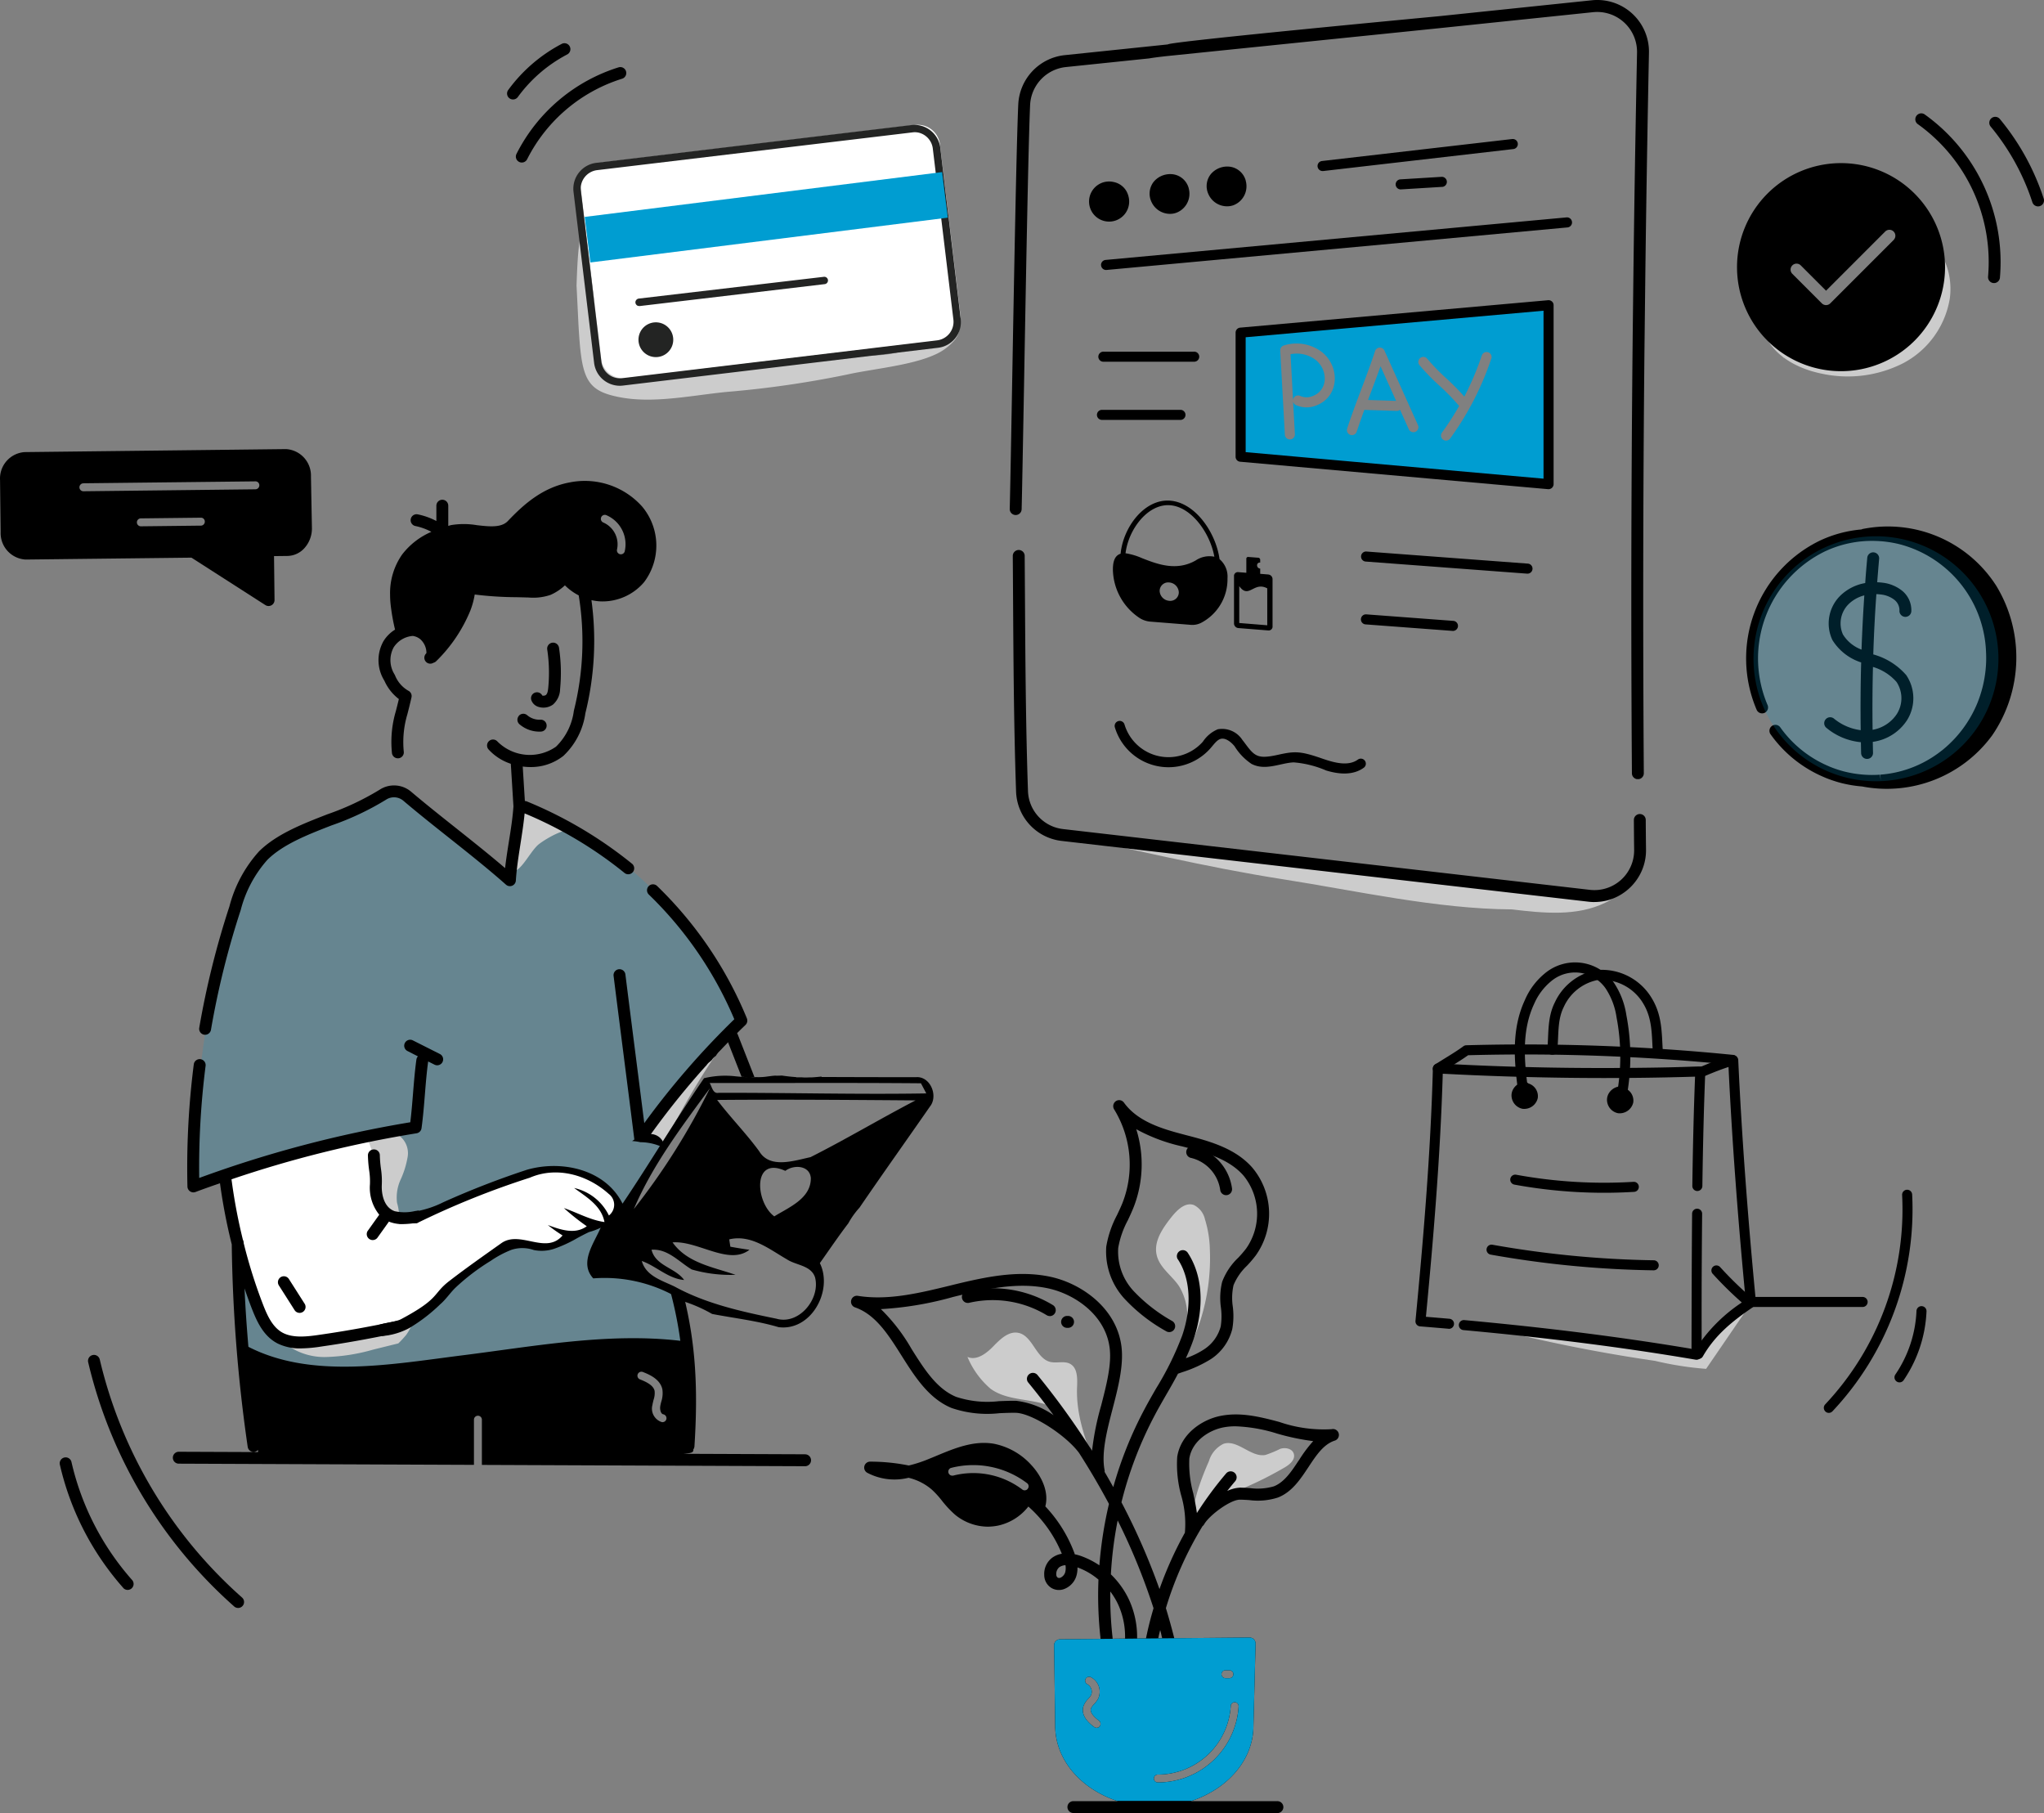 <svg xmlns="http://www.w3.org/2000/svg" xmlns:xlink="http://www.w3.org/1999/xlink" id="introimage_b" width="264.993" height="235.006" viewBox="0 0 264.993 235.006">
  <rect x="0" y="0" width="264.993" height="235.006" fill="#808080" stroke="none"/>
  <defs fill="#000000">
    <clipPath id="clip-path" fill="#000000">
      <rect id="Rectangle_3036" data-name="Rectangle 3036" width="264.993" height="235.006" fill="none"/>
    </clipPath>
    <clipPath id="clip-path-3" fill="#000000">
      <rect id="Rectangle_3030" data-name="Rectangle 3030" width="70.826" height="76.829" transform="translate(25.009 102.667)" fill="none"/>
    </clipPath>
    <clipPath id="clip-path-4" fill="#000000">
      <rect id="Rectangle_3032" data-name="Rectangle 3032" width="82.88" height="100.989" transform="translate(130.906 0.001)" fill="none"/>
    </clipPath>
    <clipPath id="clip-path-6" fill="#000000">
      <rect id="Rectangle_3034" data-name="Rectangle 3034" width="31.752" height="31.752" transform="translate(227.334 69.51)" fill="none"/>
    </clipPath>
  </defs>
  <g id="Group_17725" data-name="Group 17725" clip-path="url(#clip-path)">
    <g id="Group_17717" data-name="Group 17717">
      <g id="Group_17716" data-name="Group 17716" clip-path="url(#clip-path)">
        <g id="Group_17715" data-name="Group 17715" opacity="0.2">
          <g id="Group_17714" data-name="Group 17714">
            <g id="Group_17713" data-name="Group 17713" clip-path="url(#clip-path-3)">
              <path id="Path_16543" data-name="Path 16543" d="M25.009,153.5s.224-16.379,3.019-26.385,3.186-16.1,13.192-20.124,9.224-5.255,11.572-3.634,12.969,10.509,12.969,10.509,1.118-6.26,1.509-7.714,1.174-1.4,1.174-1.4a48.992,48.992,0,0,1,27.391,27.391l-12.41,15.037s3.2.692,2.606,1.576-5.121,8.319-5.121,8.319l.111,7.267,6.82,3.354.783,6.372-47.2,5.423s-10.062-2.907-10.062-3.242-.447-12.41-.447-12.41l-1.565-11.516Z" fill="#009dd1"/>
            </g>
          </g>
        </g>
        <path id="Path_16544" data-name="Path 16544" d="M29.35,152.328l18.988-5.4a38.594,38.594,0,0,1,.121,4.653,20.563,20.563,0,0,0,.717,5.018,3.43,3.43,0,0,0,3.41,1.286,39.387,39.387,0,0,0,8.162-2.907,50.058,50.058,0,0,1,7.6-2.851c1.845-.447,4.137-1.174,6.932.056s4.136,1.733,4.584,2.795.279,2.963.055,2.963-1.652,1.507-2.055,1.2-2.025.588-2.025.588-2.348.782-2.572.95a13.1,13.1,0,0,1-2.851,1.062c-.447,0-2.459-1.062-3.689-.615s-7.659,4.416-9.056,6.093-3.913,5.59-13.248,6.149-9.224,1.118-11.963-6.037a49.476,49.476,0,0,1-3.131-12.913Z" fill="#fff"/>
        <path id="Path_16545" data-name="Path 16545" d="M228.562,42.528c.795,3.279,4.243,5.22,7.551,5.89a15.873,15.873,0,0,0,10.525-1.29,11.589,11.589,0,0,0,6.139-8.412,9.169,9.169,0,0,0-4.415-9.159,8.108,8.108,0,0,1,1.111,7.768,13.32,13.32,0,0,1-5.109,6.259c-2.99,2.086-6.783,3.334-10.322,2.451s-6.525-4.337-6.061-7.954a15.691,15.691,0,0,0,3.357,8.447Z" fill="#ccc"/>
        <path id="Path_16546" data-name="Path 16546" d="M196,117.872c4.087.488,8.445.935,12.138-.877s6.123-6.815,3.775-10.194c2.029,2.663.137,6.817-2.856,8.315s-6.543,1.128-9.866.72l-31.916-3.91L151.5,109.994c-4.391-.538-10.811-.179-14.766-2.086,9.829,2.116,19.526,4.483,29.483,6.042,9.618,1.505,20.049,3.87,29.789,3.924" fill="#ccc"/>
        <path id="Path_16547" data-name="Path 16547" d="M51.82,147.152v.1a2.837,2.837,0,0,1,1.028,2.708,11.732,11.732,0,0,1-.91,2.939,5.568,5.568,0,0,0-.464,3.009,6.19,6.19,0,0,1,.238,1.221.925.925,0,0,1-.651.945,4.048,4.048,0,0,1-2.266-2.791,15.084,15.084,0,0,1-.336-3.706,8.5,8.5,0,0,0-.69-3.635,6.42,6.42,0,0,1,4.791-1.175c-.146-.021-.6.407-.739.386" fill="#ccc"/>
        <path id="Path_16548" data-name="Path 16548" d="M52.649,173.045a8.168,8.168,0,0,0,.6-1c-.059-.1-.117-.194-.173-.292-4.3,1-8.621,1.871-12.981,2.558a8.5,8.5,0,0,1-2.746.128,8.311,8.311,0,0,0,4.906,1.455,24.668,24.668,0,0,0,6.142-.966c1.081-.264,2.162-.535,3.244-.8a13.764,13.764,0,0,0,1-1.079" fill="#ccc"/>
        <path id="Path_16549" data-name="Path 16549" d="M86.267,148.534c.038-.063.066-.13.107-.191.185-.267.388-.52.551-.8a1.991,1.991,0,0,1,.274-.365,3.493,3.493,0,0,1,.605-2.208A100.338,100.338,0,0,1,94.115,134.8,74.772,74.772,0,0,0,83.351,147.7c.275-.508,1.075-.278,1.363.219a2.026,2.026,0,0,1,1.022.29,5.5,5.5,0,0,0,.53.322" fill="#ccc"/>
        <path id="Path_16550" data-name="Path 16550" d="M74.8,107.652l-7.718-3.626a84.623,84.623,0,0,1-.492,8.919c1.111-.2,2.231-2.733,3.315-3.557.94-.714,3.632-2.329,4.894-1.737" fill="#ccc"/>
        <path id="Path_16551" data-name="Path 16551" d="M74.994,42.049c.361,6.248.778,8.22,4.175,9.164,4.694,1.3,9.9.109,14.959-.407a130.855,130.855,0,0,0,15.7-2.259c3.658-.834,10.145-1.3,12.849-3.443s1.592-3.074.963-8.109c-.942,3.518-1.712,6.286-5.716,8.148-2.84,1.321-6.436.846-9.678,1.044L91.838,47.911c-3.9.238-8.107.422-11.322-1.189-3.925-1.967-3.95-14.14-4.854-17.753-.653,2.171-.778,4.082-.917,8.026" fill="#ccc"/>
        <path id="Path_16552" data-name="Path 16552" d="M156.749,189.327a3.639,3.639,0,0,1,1.862-2.181c1.823-.609,3.542,1.77,5.432,1.446a14.988,14.988,0,0,0,1.942-.8c.667-.215,1.576-.029,1.758.675.192.741-.541,1.359-1.183,1.733a48.894,48.894,0,0,1-7.29,3.477,10.645,10.645,0,0,0-2.913,1.417,4.85,4.85,0,0,0-1.253,1.6c-1.129-.953,1.131-6.187,1.647-7.352" fill="#ccc"/>
        <path id="Path_16553" data-name="Path 16553" d="M152.734,176.189a22.048,22.048,0,0,0,1.135-4.758,7.4,7.4,0,0,0-1-4.7c-.939-1.417-2.56-2.417-2.923-4.1-.38-1.761.795-3.437,1.888-4.828.743-.94,1.781-1.987,2.9-1.63a2.7,2.7,0,0,1,1.48,1.861,14.27,14.27,0,0,1,.637,3.912,26.726,26.726,0,0,1-5.534,17.445Z" fill="#ccc"/>
        <path id="Path_16554" data-name="Path 16554" d="M142.618,190.516c-1.292-2.452-3.553-6.829-5.968-8.042-2.588-1.3-5.862-.757-8.225-2.462a11.025,11.025,0,0,1-3-4.134c1.177.524,2.448-.438,3.357-1.378s2.024-2.013,3.279-1.733c1.8.4,2.251,3.253,4.033,3.744.9.247,1.947-.189,2.738.323.907.587.844,1.95.8,3.065-.133,3.827,1.334,7.493,2.774,11.014Z" fill="#ccc"/>
        <path id="Path_16555" data-name="Path 16555" d="M238.679,21.143a13.484,13.484,0,1,0,13.484,13.484,13.484,13.484,0,0,0-13.484-13.484m6.828,9.956-8.223,8.222a.771.771,0,0,1-1.09,0l-3.838-3.839a.773.773,0,0,1,1.093-1.093l3.29,3.29L244.415,30a.773.773,0,0,1,1.093,1.093" fill="#000000"/>
        <path id="Path_16556" data-name="Path 16556" d="M241.407,68.6l-.119.029a15.838,15.838,0,0,0-5.166,1.36l-.05.021a16.959,16.959,0,0,0-8.328,22,.772.772,0,0,0,1.419-.608,15.42,15.42,0,0,1,7.509-19.97l.048-.02a14.305,14.305,0,0,1,6.351-1.3,14.757,14.757,0,0,1,3.213.434l.023.006A15.013,15.013,0,0,1,257.454,84.04l.02.41c.022.374.029.761.021,1.179a15.6,15.6,0,0,1-1.093,5.38.206.206,0,0,1-.02.054,15.3,15.3,0,0,1-4.424,6.046c-.082.07-.162.132-.255.2a14.5,14.5,0,0,1-7.938,3.1l.072.768-.125-.765c-.423.032-.869.041-1.364.032a14.777,14.777,0,0,1-3.255-.446,14.36,14.36,0,0,1-1.968-.663.5.5,0,0,0-.066-.031,14.749,14.749,0,0,1-6.237-5,.772.772,0,0,0-1.3.84l.016.023c.008.013.018.025.027.038a16.232,16.232,0,0,0,6.847,5.5.608.608,0,0,0,.063.03,15.976,15.976,0,0,0,2.263.765,16.217,16.217,0,0,0,2.673.439,16.93,16.93,0,0,0,16.87-6.63,17.869,17.869,0,0,0,.511-19.4,16.68,16.68,0,0,0-17.387-7.328" fill="#000000"/>
        <path id="Path_16557" data-name="Path 16557" d="M236.671,93.255a.774.774,0,0,0,.112,1.086,8.177,8.177,0,0,0,4.471,1.862c.009.472.017.944.03,1.415a.77.77,0,0,0,.77.751h.022a.77.77,0,0,0,.75-.789v0c-.012-.473-.021-.948-.03-1.422a6.313,6.313,0,0,0,4.429-2.79,5.354,5.354,0,0,0-.093-5.862,8.7,8.7,0,0,0-4.272-2.683c.083-2.626.218-5.246.4-7.813a5.353,5.353,0,0,1,.552.043,3.441,3.441,0,0,1,1.771.685,1.709,1.709,0,0,1,.67,1.391.772.772,0,0,0,1.538.134,3.236,3.236,0,0,0-1.226-2.72,4.945,4.945,0,0,0-2.547-1.022c-.217-.029-.433-.042-.649-.05.07-.929.152-1.928.249-3.036a.772.772,0,1,0-1.538-.14v0c-.107,1.206-.2,2.285-.266,3.279a6.115,6.115,0,0,0-3.262,1.669,5.046,5.046,0,0,0-.987,5.726,6.853,6.853,0,0,0,3.724,2.894c-.08,2.945-.1,5.89-.06,8.778a6.8,6.8,0,0,1-3.469-1.5.773.773,0,0,0-1.086.111m9.21-4.845a3.831,3.831,0,0,1,.035,4.132,4.726,4.726,0,0,1-3.146,2.055c-.038-2.683-.022-5.412.046-8.147a6.544,6.544,0,0,1,3.065,1.957m-6.955-6.16a3.512,3.512,0,0,1,.719-3.923,4.47,4.47,0,0,1,2.051-1.149c-.159,2.313-.28,4.67-.362,7.029a4.811,4.811,0,0,1-2.408-1.959" fill="#000000"/>
        <path id="Path_16558" data-name="Path 16558" d="M258.438,36.692h.074a.772.772,0,0,0,.767-.7,23.538,23.538,0,0,0-9.731-21.144.772.772,0,1,0-.931,1.232l.043.03a21.969,21.969,0,0,1,9.082,19.736.771.771,0,0,0,.693.842h0" fill="#000000"/>
        <path id="Path_16559" data-name="Path 16559" d="M259.265,15.421a.771.771,0,0,0-1.185.988,29.86,29.86,0,0,1,5.407,9.811.772.772,0,0,0,1.481-.434.13.13,0,0,0-.013-.041,31.4,31.4,0,0,0-5.689-10.324" fill="#000000"/>
        <path id="Path_16560" data-name="Path 16560" d="M206.706,116.918a6.9,6.9,0,0,0,1.6-.192,6.785,6.785,0,0,0,4.491-3.749,6.649,6.649,0,0,0,.6-2.842q-.025-1.925-.035-3.857a.77.77,0,1,0-1.54.008q.01,1.939.035,3.868a5.151,5.151,0,0,1-5.745,5.184l-68.271-7.875a5.13,5.13,0,0,1-4.57-4.945c-.286-8.389-.34-16.879-.39-25.089q-.017-2.689-.036-5.376a.772.772,0,0,0-.772-.766h-.006a.773.773,0,0,0-.766.778q.021,2.683.036,5.374c.051,8.221.1,16.721.391,25.137A6.664,6.664,0,0,0,137.66,109l68.269,7.875a6.6,6.6,0,0,0,.782.047" fill="#000000"/>
        <path id="Path_16561" data-name="Path 16561" d="M36.389,165.545a.772.772,0,0,0-.236,1.066l2.062,3.239a.772.772,0,0,0,1.3-.829l-2.062-3.239a.774.774,0,0,0-1.066-.237" fill="#000000"/>
        <path id="Path_16562" data-name="Path 16562" d="M54.291,156.9l-.524.078a5.83,5.83,0,0,1-2.592.014c-1.321-.451-1.734-2.046-1.678-3.387a10.615,10.615,0,0,0-.106-2.1,15.215,15.215,0,0,1-.148-1.77.755.755,0,0,0-.758-.75h-.037a.771.771,0,0,0-.749.792,16.992,16.992,0,0,0,.16,1.926,9.062,9.062,0,0,1,.1,1.832,5.564,5.564,0,0,0,1.212,3.916c-.01.013-.022.023-.032.037l-1.472,2.061a.772.772,0,0,0,1.256.894l1.472-2.062c.01-.014.016-.03.025-.044.085.037.17.075.261.1a4.647,4.647,0,0,0,1.512.228A12.3,12.3,0,0,0,54,158.5l.219-.033a7.237,7.237,0,0,1,.073-1.57" fill="#000000"/>
        <path id="Path_16563" data-name="Path 16563" d="M96.83,132a50.653,50.653,0,0,0-11.647-17.168.772.772,0,0,0-1.073,1.11A49.075,49.075,0,0,1,95.2,132.11a104.764,104.764,0,0,0-11.674,13.465c-.349-2.766-.716-5.65-1.086-8.545-.466-3.649-.933-7.3-1.357-10.7a.772.772,0,0,0-1.538.137.146.146,0,0,0,.007.055c.425,3.4.894,7.054,1.357,10.7.457,3.577.913,7.144,1.33,10.48-.1.067-.193.133-.286.2a6.019,6.019,0,0,1,1.069.147,6.835,6.835,0,0,1,3.007.712A2.3,2.3,0,0,0,86,148.1a1.809,1.809,0,0,0-1.608-1.106,102.23,102.23,0,0,1,7.154-8.872h.019a1.89,1.89,0,0,1,.518-.54,1.953,1.953,0,0,1,.194-.181,1.926,1.926,0,0,1,.5-.522c.027-.025.043-.058.072-.08a1.331,1.331,0,0,1,.134-.207.96.96,0,0,1,.087-.1h-.022c.04-.042.082-.081.121-.123a1.573,1.573,0,0,1,.122-.123c1.1-1.156,2.211-2.3,3.359-3.4a.772.772,0,0,0,.177-.85" fill="#000000"/>
        <path id="Path_16564" data-name="Path 16564" d="M104.371,188.5,88.6,188.437c.123-.016.241-.026.366-.036.772-.073.952-.2.921-.525a.782.782,0,0,0,.144-.406c.5-7.758.1-13.446-1.345-19.328a5.619,5.619,0,0,1-1.045-.324c-.275-.117-.38-.162-.349-.15l-.311-.129c-.006.044-.007.086-.015.129h.018a51.056,51.056,0,0,1,1.217,6.124c-9.293-1.093-18.925.71-28.217,1.878-9.245,1.165-19.589,3.1-27.779-1.1-.22-2.583-.4-5.159-.5-7.563.335.994.684,1.955,1.044,2.861.684,1.717,1.554,3.426,3.288,4.292a6.52,6.52,0,0,0,2.961.615,18.581,18.581,0,0,0,2.726-.252c3.082-.439,6.143-1,9.19-1.63a2.166,2.166,0,0,1,.651-1.7c-3.335.711-6.692,1.325-10.07,1.809-1.689.252-3.449.445-4.769-.216s-2.013-2.147-2.544-3.482a65.9,65.9,0,0,1-2.592-8.188v-.042a.767.767,0,0,0-.1-.377,71.422,71.422,0,0,1-1.477-7.838,147.683,147.683,0,0,1,23.992-5.966.771.771,0,0,0,.644-.657c.2-1.456.321-2.947.437-4.389.113-1.408.231-2.863.424-4.264l.835.421a.773.773,0,0,0,.7-1.378l-3.534-1.782a.773.773,0,0,0-.7,1.378l1.372.7a.77.77,0,0,0-.2.424c-.2,1.454-.321,2.942-.436,4.382-.1,1.232-.2,2.5-.355,3.736a151.295,151.295,0,0,0-27.366,7.221,104.256,104.256,0,0,1,.828-14.531.772.772,0,0,0-1.531-.2A105.665,105.665,0,0,0,24.3,153.8a.774.774,0,0,0,1.04.705c1.058-.4,2.117-.769,3.179-1.139a73.693,73.693,0,0,0,1.527,7.932,199.312,199.312,0,0,0,2.066,26.236.769.769,0,0,0,1.341.4v.28l-10.3-.041a.772.772,0,0,0,0,1.543l38.292.155v-5.829a.515.515,0,1,1,1.029-.045.338.338,0,0,1,0,.045v5.835l41.9.17a.772.772,0,1,0,0-1.544m-18.528-4.166-.035-.006a1.829,1.829,0,0,1-1.226-2.23c.036-.224.092-.447.149-.67a2.68,2.68,0,0,0,.133-1.141c-.15-.722-1.043-1.164-1.9-1.5a.513.513,0,0,1-.289-.667h0a.516.516,0,0,1,.668-.289c.728.288,2.244.887,2.527,2.25a3.529,3.529,0,0,1-.144,1.6c-.05.193-.1.385-.13.579-.072.445.079,1,.381,1.052a.515.515,0,0,1-.136,1.02" fill="#000000"/>
        <path id="Path_16565" data-name="Path 16565" d="M70.746,90.1a.632.632,0,0,1-.439.059.772.772,0,0,0-1.426.58,1.4,1.4,0,0,0,.962.894,2.129,2.129,0,0,0,1.852-.311,2.751,2.751,0,0,0,.919-2.018,21.8,21.8,0,0,0-.146-5.371.772.772,0,0,0-1.526.231,20.239,20.239,0,0,1,.135,4.991c-.045.461-.115.781-.331.949" fill="#000000"/>
        <path id="Path_16566" data-name="Path 16566" d="M67.271,92.785a.772.772,0,0,0,.074,1.089,3.961,3.961,0,0,0,2.576.959c.073,0,.147,0,.221-.006a.772.772,0,0,0,.725-.815.759.759,0,0,0-.787-.728h-.028a2.434,2.434,0,0,1-1.7-.578.772.772,0,0,0-1.089.074" fill="#000000"/>
        <path id="Path_16567" data-name="Path 16567" d="M94.227,134.691l1.917,4.887h.034a2.19,2.19,0,0,1,.923.192,1.834,1.834,0,0,1,.3-.086c.024-.008.041-.021.065-.027.008,0,.187-.027.344-.048l-2.149-5.479a.772.772,0,1,0-1.452.524l.006.017.009.023" fill="#000000"/>
        <path id="Path_16568" data-name="Path 16568" d="M80.214,8.723A22.265,22.265,0,0,0,66.965,19.939a.772.772,0,1,0,1.369.714l.014-.029A20.7,20.7,0,0,1,80.665,10.2a.772.772,0,0,0-.448-1.477" fill="#000000"/>
        <path id="Path_16569" data-name="Path 16569" d="M72.8,5.7a20.187,20.187,0,0,0-6.925,5.982.772.772,0,0,0,1.249.907,18.623,18.623,0,0,1,6.394-5.523.772.772,0,1,0-.681-1.386l-.036.019" fill="#000000"/>
        <path id="Path_16570" data-name="Path 16570" d="M.006,62.23l.077,6.736a3.433,3.433,0,0,0,3.226,3.56h.033l21.479-.245L34.4,78.426a.772.772,0,0,0,1.192-.658l-.066-5.687,1.735-.02a3.038,3.038,0,0,0,2.145-.948A3.8,3.8,0,0,0,40.438,68.4l-.125-6.658a3.434,3.434,0,0,0-3.226-3.531h-.033L3.186,58.6A3.427,3.427,0,0,0,.007,62.231m26.031,5.9-7.75.088a.515.515,0,1,1-.051-1.029h.045l7.75-.088a.5.5,0,0,1,.521.478v.031a.516.516,0,0,1-.509.521m-15.259-5.49,22.315-.25a.5.5,0,0,1,.521.472V62.9a.516.516,0,0,1-.509.521L10.8,63.676h-.006a.515.515,0,0,1-.006-1.029" fill="#000000"/>
        <path id="Path_16571" data-name="Path 16571" d="M61.848,68.076a10.159,10.159,0,0,0-3.342-.019c-.133.031-.259.072-.39.106V65.546a.771.771,0,0,0-1.542,0h0v1.987a9.022,9.022,0,0,0-2.457-.871.772.772,0,0,0-.271,1.519,7.631,7.631,0,0,1,2.079.754,9.46,9.46,0,0,0-3.8,2.952,8.71,8.71,0,0,0-1.553,5.18c0,.378.019.765.058,1.18a26.767,26.767,0,0,0,.585,3.362,4.557,4.557,0,0,0-1.5,1.5,5.017,5.017,0,0,0,.027,4.968l.1.173a6.09,6.09,0,0,0,1.868,2.359c-.153.647-.286,1.164-.4,1.6a13.97,13.97,0,0,0-.5,5.341.772.772,0,0,0,.771.741h.031a.772.772,0,0,0,.741-.8,12.582,12.582,0,0,1,.457-4.9c.145-.561.325-1.26.537-2.2a.77.77,0,0,0-.424-.868A4.032,4.032,0,0,1,51.2,87.51l-.1-.177a3.478,3.478,0,0,1-.057-3.434,3.244,3.244,0,0,1,2.487-1.472,2.03,2.03,0,0,1,.956.424,2.4,2.4,0,0,1,.8,1.782,1.018,1.018,0,0,1-.087.12.77.77,0,0,0,.994,1.153.753.753,0,0,0,.339-.185,19.519,19.519,0,0,0,4.454-6.6,10.506,10.506,0,0,0,.559-2.061,45.8,45.8,0,0,0,5.465.348c.425.01.852.02,1.283.033.176,0,.32.014.449.021a6.913,6.913,0,0,0,2.627-.354,6.552,6.552,0,0,0,1.87-1.237,7.106,7.106,0,0,0,1.788,1.3,36.91,36.91,0,0,1-.63,14.952,7.892,7.892,0,0,1-2.316,4.66,5.928,5.928,0,0,1-7.6-.681.772.772,0,0,0-1.155,1.024A6.763,6.763,0,0,0,66.223,99l.343,5.51c-.1,1.483-.349,3.08-.6,4.626-.176,1.117-.357,2.259-.484,3.384-2.015-1.728-4.209-3.469-6.342-5.166-1.954-1.551-3.974-3.155-5.827-4.724a3.422,3.422,0,0,0-4.111-.26,34.767,34.767,0,0,1-6.742,3.17c-3.241,1.259-6.592,2.561-8.866,4.8a16.983,16.983,0,0,0-3.848,7.138,110.681,110.681,0,0,0-3.914,15.74.773.773,0,0,0,.627.894.716.716,0,0,0,.131.011.772.772,0,0,0,.76-.642,109.014,109.014,0,0,1,3.857-15.521,15.662,15.662,0,0,1,3.466-6.52c2.046-2.019,5.246-3.263,8.341-4.465a35.956,35.956,0,0,0,7.048-3.33,1.874,1.874,0,0,1,2.248.159c1.871,1.59,3.9,3.2,5.862,4.756,2.529,2.008,5.144,4.083,7.423,6.107a.772.772,0,0,0,1.283-.531c.092-1.528.353-3.179.6-4.769.2-1.292.409-2.62.536-3.937A52.832,52.832,0,0,1,81,113.177a.772.772,0,0,0,.976-1.192,54.427,54.427,0,0,0-13.653-8.1.769.769,0,0,0-.276-.057l-.278-4.471a7.7,7.7,0,0,0,.96.066,6.769,6.769,0,0,0,4.312-1.449A9.375,9.375,0,0,0,75.89,92.45a38.967,38.967,0,0,0,.787-14.665,6.663,6.663,0,0,0,1.217.167,7.076,7.076,0,0,0,5.6-2.484,7.872,7.872,0,0,0-.244-9.809,9.966,9.966,0,0,0-9.417-3.125c-3.455.648-5.883,2.782-7.993,5-.85.894-2.385.723-4.006.539m16.1-1.013a.513.513,0,0,1,.665-.29h0a4.094,4.094,0,0,1,2.385,4.723.515.515,0,0,1-.994-.263,3.08,3.08,0,0,0-1.766-3.5.514.514,0,0,1-.288-.668h0" fill="#000000"/>
        <path id="Path_16572" data-name="Path 16572" d="M173.55,185.774a.772.772,0,0,0-.86-.54v.01a17.628,17.628,0,0,1-6.76-.91l-.09-.03c-2.65-.71-5.04-1.26-7.5-.8-2.42.44-5.25,2.3-5.72,5.33a15.208,15.208,0,0,0,.52,5.02,13.085,13.085,0,0,1,.48,4.74c0,.03-.01.05-.01.08a47.814,47.814,0,0,0-3.29,7.3,85.8,85.8,0,0,0-4.93-11.25,49.572,49.572,0,0,1,4.35-11.35c.48-.91,1.01-1.82,1.52-2.71.5-.85.99-1.72,1.46-2.61l.57-.2a16.385,16.385,0,0,0,3.71-1.7,6.573,6.573,0,0,0,2.76-3.9,9.6,9.6,0,0,0,.06-2.93,7.652,7.652,0,0,1,.1-2.74,7.307,7.307,0,0,1,1.74-2.52,15.739,15.739,0,0,0,1.13-1.32,9.3,9.3,0,0,0-.41-11.37c-2.26-2.6-5.73-3.5-8.8-4.29l-.06-.02c-2.99-.77-6.06-1.73-7.81-4.15a.759.759,0,0,0-1.08-.16.79.79,0,0,0-.2,1.02,13.676,13.676,0,0,1,1.1,12.13c-.21.53-.46,1.05-.72,1.6a13.409,13.409,0,0,0-1.39,4.08,9.037,9.037,0,0,0,2.37,6.76,21.848,21.848,0,0,0,5.37,4.19.768.768,0,1,0,.85-1.28c-.01-.01-.02-.02-.03-.02a21.066,21.066,0,0,1-5.01-3.89,7.483,7.483,0,0,1-2-5.58,11.761,11.761,0,0,1,1.25-3.6c.26-.55.52-1.11.75-1.69a15.253,15.253,0,0,0,.34-10.11,22.448,22.448,0,0,0,5.83,2.2l.06.01c2.98.78,6.07,1.58,8.02,3.81a7.835,7.835,0,0,1,.34,9.44,14.789,14.789,0,0,1-1.03,1.2,8.393,8.393,0,0,0-2.08,3.11,8.787,8.787,0,0,0-.17,3.31,8.585,8.585,0,0,1-.02,2.48,5.106,5.106,0,0,1-2.15,2.97,10.593,10.593,0,0,1-2.37,1.15c.37-.8.71-1.62,1-2.45,1.44-4.24,1.16-8.32-.76-11.22a.771.771,0,0,0-1.07-.2.786.786,0,0,0-.24,1.02l.03.03c1.63,2.46,1.84,6.15.57,9.87a39.474,39.474,0,0,1-3.35,6.81c-.52.9-1.05,1.82-1.54,2.75a50.4,50.4,0,0,0-4.05,10.1c-.37-.66-.74-1.32-1.13-1.98a.448.448,0,0,0,0-.23c-.43-2.27.32-5.17,1.05-7.97s1.46-5.67,1.13-8.13c-.68-4.99-5.29-8.14-9.29-8.97-4.12-.85-8.22,0-12.76,1.12l-.16.04c-3.94.96-8.02,1.96-11.95,1.33a.758.758,0,0,0-.88.64.771.771,0,0,0,.5.85c2.66.92,4.3,3.5,6.03,6.24s3.51,5.56,6.48,6.8a14.32,14.32,0,0,0,6.23.68c.69-.03,1.4-.06,2.08-.05,2.1.03,6.55,2.91,8.24,5.21q2.085,3.255,3.87,6.6a52.287,52.287,0,0,0-1.24,7.96,10.739,10.739,0,0,0-2.39-1.21,5.573,5.573,0,0,0-.8-.22c-.04-.13-.08-.25-.13-.37a17.865,17.865,0,0,0-3.69-5.84c.51-1.94-.55-3.98-1.76-5.3a8.874,8.874,0,0,0-4.91-2.82c-2.64-.45-5.13.6-7.53,1.6-.28.12-.56.23-.83.34a17.027,17.027,0,0,1-2.67.88,25.263,25.263,0,0,0-4.98-.5.77.77,0,0,0-.41,1.44,7.551,7.551,0,0,0,5.36.65,7.182,7.182,0,0,1,3.01,1.53,11.623,11.623,0,0,1,1.34,1.47,13.583,13.583,0,0,0,1.68,1.79,6.784,6.784,0,0,0,4.27,1.55,7.465,7.465,0,0,0,1.25-.13,6.813,6.813,0,0,0,3.98-2.48,16.471,16.471,0,0,1,4.34,6.12,2.919,2.919,0,0,0-1.2.48,2.619,2.619,0,0,0-1.08,2.28,1.957,1.957,0,0,0,.98,1.7,1.91,1.91,0,0,0,1.68.08,2.624,2.624,0,0,0,1.5-1.64,3.624,3.624,0,0,0,.15-1.13,8.848,8.848,0,0,1,2.72,1.58,50.021,50.021,0,0,0,.25,7.44,2.106,2.106,0,0,0,.02.25l-5.26.05a.764.764,0,0,0-.76.78l.14,10.41c0,4.41,3.31,8.18,8.01,9.75a.488.488,0,0,0,.11.04h-5.7a.76.76,0,0,0-.83.71.77.77,0,0,0,.71.82c.02,0,.04.01.06.01h26.39a.78.78,0,0,0,.83-.72.771.771,0,0,0-.72-.82h-.05a.064.064,0,0,0-.06,0H154.38a.488.488,0,0,0,.11-.04c4.69-1.57,8.01-5.34,8.01-9.73l.28-10.65a.821.821,0,0,0-.22-.56.787.787,0,0,0-.56-.23l-9.76.09c-.01-.05-.03-.11-.04-.16-.32-1.24-.66-2.48-1.05-3.74a46.065,46.065,0,0,1,4.75-10.63.7.7,0,0,0,.2-.22c.67-1.19,3.41-3.21,4.64-3.21h.01c.4,0,.8.03,1.19.05a8.463,8.463,0,0,0,3.74-.33c1.82-.71,2.91-2.37,3.97-3.97,1-1.51,1.94-2.93,3.38-3.4a.771.771,0,0,0,.52-.96m-31.97,2.27a5.571,5.571,0,0,0-.37-.57,99.439,99.439,0,0,0-6.69-9.23.775.775,0,0,0-1.26.9.435.435,0,0,1,.06.07c1.13,1.38,2.22,2.78,3.27,4.22a10.7,10.7,0,0,0-4.89-1.87h-.31c-.62,0-1.25.03-1.87.05a13,13,0,0,1-5.57-.56c-2.52-1.05-4.1-3.55-5.77-6.2a23.527,23.527,0,0,0-3.98-5.17,43.33,43.33,0,0,0,9.34-1.57l.16-.04c4.36-1.07,8.28-1.89,12.09-1.1,3.48.72,7.49,3.42,8.06,7.67.3,2.16-.41,4.89-1.09,7.53a35.488,35.488,0,0,0-1.18,5.87m-8.33,4.91v.01a.5.5,0,0,1-.15.14.594.594,0,0,1-.26.07.51.51,0,0,1-.31-.11,10.519,10.519,0,0,0-8.99-1.79v-.01a.516.516,0,0,1-.27-.99,11.558,11.558,0,0,1,9.88,1.97.5.5,0,0,1,.1.71m4.84,10.87a1.136,1.136,0,0,1-.6.67.427.427,0,0,1-.35,0,.484.484,0,0,1-.2-.43,1.134,1.134,0,0,1,.41-.94,1.6,1.6,0,0,1,.78-.25,2.181,2.181,0,0,1-.04.95m4.49,19.93a.511.511,0,0,1-.72.1c-.39-.29-1.48-1.11-1.48-2.2a1.723,1.723,0,0,1,.06-.44,2.6,2.6,0,0,1,.64-1.02,3.326,3.326,0,0,0,.36-.46,1.108,1.108,0,0,0-.48-1.43.513.513,0,0,1-.22-.69.508.508,0,0,1,.65-.24,2.119,2.119,0,0,1,.96,2.84l-.01.02a3.82,3.82,0,0,1-.49.65,1.808,1.808,0,0,0-.42.6c-.11.42.24.94,1.05,1.55a.511.511,0,0,1,.1.72m2.32-26.68a81.574,81.574,0,0,1,4.65,11.38c-.33,1.12-.63,2.25-.87,3.4-.03.11-.05.22-.07.33-.01.06-.03.12-.04.18l-1.15.01v-.19a11.484,11.484,0,0,0-1.08-4.9,11.16,11.16,0,0,0-2.32-3.22,49.834,49.834,0,0,1,.88-6.99m-.65,15.33a1.636,1.636,0,0,1-.02-.22,48.239,48.239,0,0,1-.29-5.88l.01-.01a9.18,9.18,0,0,1,1,1.65,10.014,10.014,0,0,1,.91,4.24v.2Zm14.62,4.09h.52a.512.512,0,0,1,.51.51.521.521,0,0,1-.51.52h-.52a.528.528,0,0,1-.51-.52.512.512,0,0,1,.51-.51m.69,4.61a.511.511,0,0,1,1.02.03v.03a10.489,10.489,0,0,1-10.48,9.87.51.51,0,1,1,0-1.02,9.476,9.476,0,0,0,9.46-8.91m-8.89-8.77v.01h-.51l.04-.16v-.01c.06-.3.14-.6.21-.89.09.3.15.6.22.9.01.05.03.1.04.15m17.73-23.06h-.01c-.96,1.46-1.88,2.84-3.24,3.38a7.458,7.458,0,0,1-3.08.23c-.43-.03-.85-.05-1.27-.06h-.02a4.487,4.487,0,0,0-1.68.43c.34-.43.68-.85,1.04-1.27a.773.773,0,0,0-1.18-1,46.5,46.5,0,0,0-3.79,5.13c-.11-.85-.3-1.73-.48-2.59a14.323,14.323,0,0,1-.5-4.47c.35-2.28,2.57-3.7,4.47-4.05a8.148,8.148,0,0,1,1.56-.13,20.357,20.357,0,0,1,5.25.91l.09.03a30.306,30.306,0,0,0,4.69.98,17.19,17.19,0,0,0-1.85,2.48" fill="#000000"/>
        <path id="Path_16573" data-name="Path 16573" d="M136.1,170.591a.772.772,0,0,0,.4-1.432,15.1,15.1,0,0,0-11.239-1.787.772.772,0,0,0,.358,1.5,13.532,13.532,0,0,1,10.081,1.6.771.771,0,0,0,.4.112" fill="#000000"/>
        <path id="Path_16574" data-name="Path 16574" d="M138.342,172.112h.126a.772.772,0,0,0,0-1.544h-.126a.772.772,0,0,0,0,1.544" fill="#000000"/>
        <path id="Path_16575" data-name="Path 16575" d="M154.42,150.087a5,5,0,0,1,3.775,4.157.773.773,0,0,0,.764.671.674.674,0,0,0,.1-.007.772.772,0,0,0,.665-.866,6.515,6.515,0,0,0-5.012-5.469.772.772,0,0,0-.3,1.515" fill="#000000"/>
        <path id="Path_16576" data-name="Path 16576" d="M30.35,208.218a.772.772,0,0,0,1.039-1.143l-.019-.016a59.378,59.378,0,0,1-18.432-30.827.772.772,0,1,0-1.511.318l.008.033a60.927,60.927,0,0,0,18.916,31.634" fill="#000000"/>
        <path id="Path_16577" data-name="Path 16577" d="M15.992,205.841a.772.772,0,0,0,1.154-1.024,34.791,34.791,0,0,1-7.882-15.324.772.772,0,0,0-1.506.34,36.339,36.339,0,0,0,8.234,16" fill="#000000"/>
      </g>
    </g>
    <g id="Group_17719" data-name="Group 17719">
      <g id="Group_17718" data-name="Group 17718" clip-path="url(#clip-path-4)">
        <path id="Path_16578" data-name="Path 16578" d="M207.218,0a6.72,6.72,0,0,0-.827.034L186.553,2.1s-35.092,3.3-35.147,3.658L138.015,7.15a6.741,6.741,0,0,0-6,6.34c-.234,4.876-.567,23.43-.809,36.978-.125,6.978-.233,13-.3,15.492a.772.772,0,0,0,.748.795h.025A.772.772,0,0,0,132.45,66c.064-2.494.172-8.523.3-15.5.242-13.539.575-32.081.8-36.934a5.187,5.187,0,0,1,4.624-4.873l10.82-1.124c.759-.138,2.286-.3,2.286-.3l35.165-3.6,20.1-2.091A5.166,5.166,0,0,1,212.206,6.2v0a5.249,5.249,0,0,1,.026.627q-.106,5.318-.2,10.605c-.12,6.884-.218,13.579-.291,19.9l-.065,5.6-.025,2.457c-.181,18.42-.209,36.87-.083,54.844a.773.773,0,0,0,.772.767h.006a.772.772,0,0,0,.766-.777c-.125-17.96-.1-36.4.083-54.814l.093-8.068c.073-6.315.171-13.006.291-19.888q.089-5.288.2-10.6A6.705,6.705,0,0,0,207.225,0h-.007" fill="#000000"/>
      </g>
    </g>
    <g id="Group_17724" data-name="Group 17724">
      <g id="Group_17723" data-name="Group 17723" clip-path="url(#clip-path)">
        <path id="Path_16579" data-name="Path 16579" d="M118.82,139.621q-6.148,0-12.3-.026c-.012-.019-.016-.036-.027-.055-.4.045-.794.077-1.191.105h-.248c-.233.009-.467.019-.7.019-.148,0-.289-.019-.436-.022h-.723l.041-.032c-.637-.035-1.259-.11-1.876-.2-.235.009-.47.019-.706.019-.061,0-.117-.008-.178-.009-.115.01-.23.024-.345.028-.189.025-.377.053-.565.073a7.687,7.687,0,0,1-1.5.092c-.161,0-.323.013-.484.013a21.032,21.032,0,0,1-2.216-.118,11.715,11.715,0,0,0-4.092.246c-3.66,5.32-6.952,10.9-10.564,16.259-2.234-4.479-7.952-5.692-12.438-4.378a110.09,110.09,0,0,0-10.809,4.2,13.013,13.013,0,0,1-3.415,1.156c-.2.1-.2.549-.4.647a12.105,12.105,0,0,1-1.963.988,14.429,14.429,0,0,1,1.663-.077c.174,0,.515.009.7,0a107.8,107.8,0,0,1,14.644-5.9c3.5-1.513,7.49-.364,10.225,2.1a1.76,1.76,0,0,1,.024,2.8,6.6,6.6,0,0,0-4.51-3.565c1.6,1.176,3.53,2.287,3.935,4.414-1.862-.262-3.506-1.212-5.261-1.814a29.946,29.946,0,0,0,2.967,2.359c-1.551,1.124-3.446.429-5.048-.157a19.567,19.567,0,0,0,1.91,1.349c-2.163,2.552-5.5-.733-7.947,1.009-2.283,1.622-4.553,3.208-6.772,4.923-2.167,1.676-1.142,2.214-6.214,4.917-.677.36-2.194.475-2.9.759.075.39.342,1.039.416,1.43a8.838,8.838,0,0,0,3.554-1.041,21.549,21.549,0,0,0,4-3.074c.726-.621,1.258-1.439,1.936-2.111a27.829,27.829,0,0,1,4.618-3.523A13.182,13.182,0,0,1,66.3,162a4.541,4.541,0,0,1,2.9.023,5.132,5.132,0,0,0,2.653-.163,17.065,17.065,0,0,0,2.99-1.384c.507-.272,1.013-.543,1.536-.784a8.44,8.44,0,0,0,1.491-.558c-.848,2-2.824,4.541-.956,6.567a18.808,18.808,0,0,1,11.73,2.985,19.244,19.244,0,0,1,3.68,1.626c2.875.549,5.8.879,8.612,1.709,4.208.556,7.109-4.718,5.354-8.3,1.219-1.719,2.4-3.472,3.679-5.143a10.7,10.7,0,0,1,1.462-2.048c3.007-4.4,6.1-8.734,9.136-13.108,1.084-1.349.086-3.866-1.734-3.81m-26.8,1.446a87.511,87.511,0,0,1-9.859,15.654c2.424-5.7,6.214-10.7,9.859-15.654m8.578,29.859c-4.513-.924-9.1-1.933-13.168-4.164-1.615-.777-3.7-1.358-4.238-3.309,1.9.679,3.414,2.289,5.486,2.465-1.138-1.6-3.7-1.8-4.224-3.923,2.127-.143,3.548,1.573,5.21,2.558a18.1,18.1,0,0,0,5.679.691c-2.879-1-6.272-1.519-8.161-4.2,3.265-.259,7.28,3.038,9.966.959q-1.247-.173-2.475-.4c-.036-.237-.11-.711-.146-.95,2.821-.673,5.191,1.272,7.473,2.585,1.191.79,3.1.76,3.645,2.309.756,2.787-2.081,6.275-5.048,5.373m1.2-19.146c1.087-.829,3.165-.739,3.311.923.033,2.651-2.827,3.794-4.738,4.974-2.431-1.766-2.9-7.875,1.427-5.9m3.268-1.775c-2.106.447-5.27,1.549-6.649-.762-1.691-2.318-3.72-4.367-5.454-6.652,8.572-.074,17.148-.008,25.719.057-4.577,2.381-9.012,5.037-13.617,7.357m-11.9-8.34c-.775.155-.866-.8-1.176-1.275,9.129.021,18.26-.039,27.393.039.232.434.465.872.693,1.313-8.971.152-17.939-.1-26.91-.077" fill="#000000"/>
        <path id="Path_16580" data-name="Path 16580" d="M118.657,16.2,77.788,21.1a2.878,2.878,0,0,0-2.514,3.2l2.666,22.2a2.876,2.876,0,0,0,3.2,2.514h0l40.871-4.9a2.876,2.876,0,0,0,2.514-3.2h0l-2.667-22.2a2.876,2.876,0,0,0-3.2-2.514h0" fill="#fff"/>
        <path id="Path_16581" data-name="Path 16581" d="M79.317,49.834a3.356,3.356,0,0,1-2.293-2.79l-2.673-22.2a3.382,3.382,0,0,1,2.932-3.735l40.884-4.9a3.378,3.378,0,0,1,3.735,2.932l2.65,22.2a3.356,3.356,0,0,1-2.929,3.735h0L80.762,49.976a3.276,3.276,0,0,1-1.441-.142m39.972-32.586a2.229,2.229,0,0,0-1.032-.084l-40.854,4.89A2.422,2.422,0,0,0,75.3,24.721l2.674,22.2a2.42,2.42,0,0,0,2.667,2.1L121.5,44.115a2.423,2.423,0,0,0,2.105-2.668l-2.673-22.2a2.42,2.42,0,0,0-1.643-2" fill="#232423"/>
        <rect id="Rectangle_3033" data-name="Rectangle 3033" width="46.702" height="5.951" transform="translate(75.798 28.116) rotate(-7.146)" fill="#009dd1"/>
        <path id="Path_16582" data-name="Path 16582" d="M82.7,39.645a.536.536,0,0,1-.215-.158.514.514,0,0,1-.106-.245.5.5,0,0,1,.428-.541L106.8,35.88a.482.482,0,0,1,.362.1.484.484,0,0,1,.18.329.489.489,0,0,1-.106.345.477.477,0,0,1-.315.174l-24,2.844Z" fill="#232423"/>
        <path id="Path_16583" data-name="Path 16583" d="M84.331,46.177a2.254,2.254,0,1,0-1.445-2.842,2.254,2.254,0,0,0,1.445,2.842h0" fill="#232423"/>
        <path id="Path_16584" data-name="Path 16584" d="M167.636,51.83l-.326-5.916a4.076,4.076,0,0,1,3.293.761c1.567,1.293,1.619,3.9-.439,4.668a2.022,2.022,0,0,1-1.6-.022.651.651,0,0,0-.868.308.636.636,0,0,0-.058.2" fill="#009dd1"/>
        <path id="Path_16585" data-name="Path 16585" d="M178.975,47.481c-.584,1.641-1.391,3.752-1.614,4.359l3.627.117Zm0,0c-.584,1.641-1.391,3.752-1.614,4.359l3.627.117Zm0,0c-.584,1.641-1.391,3.752-1.614,4.359l3.627.117Zm0,0c-.584,1.641-1.391,3.752-1.614,4.359l3.627.117Zm0,0c-.584,1.641-1.391,3.752-1.614,4.359l3.627.117Zm0,0c-.584,1.641-1.391,3.752-1.614,4.359l3.627.117Zm0,0c-.584,1.641-1.391,3.752-1.614,4.359l3.627.117Zm0,0c-.584,1.641-1.391,3.752-1.614,4.359l3.627.117Zm0,0c-.584,1.641-1.391,3.752-1.614,4.359l3.627.117Zm0,0c-.584,1.641-1.391,3.752-1.614,4.359l3.627.117Zm0,0c-.584,1.641-1.391,3.752-1.614,4.359l3.627.117Zm0,0c-.584,1.641-1.391,3.752-1.614,4.359l3.627.117Zm0,0c-.584,1.641-1.391,3.752-1.614,4.359l3.627.117Zm0,0c-.584,1.641-1.391,3.752-1.614,4.359l3.627.117Zm0,0c-.584,1.641-1.391,3.752-1.614,4.359l3.627.117Zm0,0c-.584,1.641-1.391,3.752-1.614,4.359l3.627.117Zm0,0c-.584,1.641-1.391,3.752-1.614,4.359l3.627.117Zm0,0c-.584,1.641-1.391,3.752-1.614,4.359l3.627.117Zm0,0c-.584,1.641-1.391,3.752-1.614,4.359l3.627.117Zm0,0c-.584,1.641-1.391,3.752-1.614,4.359l3.627.117Zm0,0c-.584,1.641-1.391,3.752-1.614,4.359l3.627.117Zm0,0c-.584,1.641-1.391,3.752-1.614,4.359l3.627.117Zm0,0c-.584,1.641-1.391,3.752-1.614,4.359l3.627.117Zm0,0c-.584,1.641-1.391,3.752-1.614,4.359l3.627.117Zm0,0c-.584,1.641-1.391,3.752-1.614,4.359l3.627.117Zm0,0c-.584,1.641-1.391,3.752-1.614,4.359l3.627.117Zm0,0c-.584,1.641-1.391,3.752-1.614,4.359l3.627.117Zm0,0c-.584,1.641-1.391,3.752-1.614,4.359l3.627.117Zm0,0c-.584,1.641-1.391,3.752-1.614,4.359l3.627.117Zm0,0c-.584,1.641-1.391,3.752-1.614,4.359l3.627.117Zm0,0c-.584,1.641-1.391,3.752-1.614,4.359l3.627.117Zm0,0c-.584,1.641-1.391,3.752-1.614,4.359l3.627.117Zm-18.133-4.363V59.2l39.921,3.561v-23.2Zm7.033,13.154a.65.65,0,0,1-.609.687h-.005a.086.086,0,0,1-.039,0,.649.649,0,0,1-.648-.618l-.6-10.9a.648.648,0,0,1,.465-.661,5.437,5.437,0,0,1,4.985.887c2.349,1.926,2.21,5.765-.809,6.9A3.326,3.326,0,0,1,168,52.5a.657.657,0,0,1-.357-.443Zm6.776-.726c1.077-3.3,2.556-6.794,3.619-10.044a.651.651,0,0,1,1.213-.066l4.35,9.665a.653.653,0,0,1-1.191.536l-1.136-2.524a.654.654,0,0,1-.43.148c-4.407-.142-4.124-.123-4.194-.143-.352.966-.691,1.918-.992,2.832a.65.65,0,0,1-1.237-.4v0m18.682-9.065A38.124,38.124,0,0,1,188,56.841a.662.662,0,0,1-.531.27.674.674,0,0,1-.383-.126.659.659,0,0,1-.143-.914,35.574,35.574,0,0,0,2.227-3.454,28.635,28.635,0,0,0-2.566-2.636,27.7,27.7,0,0,1-2.583-2.658.654.654,0,0,1,.1-.917.646.646,0,0,1,.91.091l.008.009a26.873,26.873,0,0,0,2.462,2.532,29.917,29.917,0,0,1,2.34,2.371,37.162,37.162,0,0,0,2.266-5.337.651.651,0,1,1,1.235.413m-14.358,1c-.584,1.641-1.391,3.752-1.614,4.359l3.627.117Zm0,0c-.584,1.641-1.391,3.752-1.614,4.359l3.627.117Zm0,0c-.584,1.641-1.391,3.752-1.614,4.359l3.627.117Zm0,0c-.584,1.641-1.391,3.752-1.614,4.359l3.627.117Zm0,0c-.584,1.641-1.391,3.752-1.614,4.359l3.627.117Zm0,0c-.584,1.641-1.391,3.752-1.614,4.359l3.627.117Zm0,0c-.584,1.641-1.391,3.752-1.614,4.359l3.627.117Zm0,0c-.584,1.641-1.391,3.752-1.614,4.359l3.627.117Zm0,0c-.584,1.641-1.391,3.752-1.614,4.359l3.627.117Zm0,0c-.584,1.641-1.391,3.752-1.614,4.359l3.627.117Zm0,0c-.584,1.641-1.391,3.752-1.614,4.359l3.627.117Zm0,0c-.584,1.641-1.391,3.752-1.614,4.359l3.627.117Zm0,0c-.584,1.641-1.391,3.752-1.614,4.359l3.627.117Zm0,0c-.584,1.641-1.391,3.752-1.614,4.359l3.627.117Zm0,0c-.584,1.641-1.391,3.752-1.614,4.359l3.627.117Zm0,0c-.584,1.641-1.391,3.752-1.614,4.359l3.627.117Zm0,0c-.584,1.641-1.391,3.752-1.614,4.359l3.627.117Zm0,0c-.584,1.641-1.391,3.752-1.614,4.359l3.627.117Zm0,0c-.584,1.641-1.391,3.752-1.614,4.359l3.627.117Zm0,0c-.584,1.641-1.391,3.752-1.614,4.359l3.627.117Zm0,0c-.584,1.641-1.391,3.752-1.614,4.359l3.627.117Zm0,0c-.584,1.641-1.391,3.752-1.614,4.359l3.627.117Zm0,0c-.584,1.641-1.391,3.752-1.614,4.359l3.627.117Zm0,0c-.584,1.641-1.391,3.752-1.614,4.359l3.627.117Zm0,0c-.584,1.641-1.391,3.752-1.614,4.359l3.627.117Zm0,0c-.584,1.641-1.391,3.752-1.614,4.359l3.627.117Zm0,0c-.584,1.641-1.391,3.752-1.614,4.359l3.627.117Zm0,0c-.584,1.641-1.391,3.752-1.614,4.359l3.627.117Zm0,0c-.584,1.641-1.391,3.752-1.614,4.359l3.627.117Zm0,0c-.584,1.641-1.391,3.752-1.614,4.359l3.627.117Zm0,0c-.584,1.641-1.391,3.752-1.614,4.359l3.627.117Zm0,0c-.584,1.641-1.391,3.752-1.614,4.359l3.627.117Zm0,0c-.584,1.641-1.391,3.752-1.614,4.359l3.627.117Z" fill="#009dd1"/>
        <path id="Path_16586" data-name="Path 16586" d="M201.2,39.082a.633.633,0,0,0-.5-.17L160.78,42.467a.649.649,0,0,0-.591.648V59.2a.645.645,0,0,0,.591.648l39.926,3.558a.182.182,0,0,0,.057,0,.659.659,0,0,0,.652-.653v-23.2a.642.642,0,0,0-.213-.478M200.11,62.044l-38.616-3.437V43.714l38.616-3.441Z" fill="#000000"/>
        <path id="Path_16587" data-name="Path 16587" d="M142.745,34.4a.652.652,0,0,1,.59-.709l59.738-5.51a.653.653,0,1,1,.119,1.3l-59.735,5.51a.654.654,0,0,1-.709-.59" fill="#000000"/>
        <path id="Path_16588" data-name="Path 16588" d="M142.044,26.871a1.919,1.919,0,1,0-.065-.182,1.868,1.868,0,0,0,.065.182" fill="#000000"/>
        <path id="Path_16589" data-name="Path 16589" d="M146.288,25.4a2.468,2.468,0,0,0-1.892-1.805,2.6,2.6,0,1,0,1.892,1.805m-3.64,1.222a1.27,1.27,0,0,1,2.325-1.024,1.227,1.227,0,0,1,.062.176,1.269,1.269,0,0,1-2.387.848" fill="#000000"/>
        <path id="Path_16590" data-name="Path 16590" d="M149.873,25.892a1.919,1.919,0,1,0-.065-.182,1.872,1.872,0,0,0,.065.182" fill="#000000"/>
        <path id="Path_16591" data-name="Path 16591" d="M154.117,24.42a2.468,2.468,0,0,0-1.892-1.805,2.781,2.781,0,0,0-2.641.931,2.484,2.484,0,0,0-.313,2.6,2.642,2.642,0,0,0,2.423,1.574,2.379,2.379,0,0,0,.818-.146,2.635,2.635,0,0,0,1.6-3.157m-2.418,1.992a1.35,1.35,0,0,1-1.222-.77,1.179,1.179,0,0,1,.117-1.266,1.474,1.474,0,0,1,1.114-.509,1.341,1.341,0,0,1,.26.026,1.173,1.173,0,0,1,.9.9,1.331,1.331,0,0,1-.792,1.558,1.083,1.083,0,0,1-.374.061" fill="#000000"/>
        <path id="Path_16592" data-name="Path 16592" d="M157.268,24.914a1.919,1.919,0,1,0-.065-.182,1.868,1.868,0,0,0,.065.182" fill="#000000"/>
        <path id="Path_16593" data-name="Path 16593" d="M161.511,23.441a2.468,2.468,0,0,0-1.892-1.805,2.781,2.781,0,0,0-2.641.931,2.484,2.484,0,0,0-.313,2.6,2.642,2.642,0,0,0,2.423,1.574,2.372,2.372,0,0,0,.818-.139,2.635,2.635,0,0,0,1.6-3.157m-2.418,1.992a1.35,1.35,0,0,1-1.222-.77,1.178,1.178,0,0,1,.118-1.27,1.474,1.474,0,0,1,1.114-.509,1.341,1.341,0,0,1,.26.026,1.172,1.172,0,0,1,.9.9,1.333,1.333,0,0,1-.791,1.558,1.088,1.088,0,0,1-.375.061" fill="#000000"/>
        <path id="Path_16594" data-name="Path 16594" d="M171.466,22.169a.652.652,0,0,1-.074-1.3l24.656-2.848a.654.654,0,0,1,.15,1.3l-24.657,2.848h-.076" fill="#000000"/>
        <path id="Path_16595" data-name="Path 16595" d="M181.565,24.55a.652.652,0,0,1-.04-1.3l5.328-.326a.652.652,0,1,1,.143,1.3c-.021,0-.042,0-.063,0l-5.328.327h-.041" fill="#000000"/>
        <path id="Path_16596" data-name="Path 16596" d="M154.762,46.884H143.106a.652.652,0,1,1-.1-1.3.579.579,0,0,1,.1,0h11.656a.652.652,0,1,1,.1,1.3.579.579,0,0,1-.1,0" fill="#000000"/>
        <path id="Path_16597" data-name="Path 16597" d="M153,54.424H142.814a.652.652,0,0,1,0-1.3H153a.652.652,0,0,1,.1,1.3.579.579,0,0,1-.1,0" fill="#000000"/>
        <path id="Path_16598" data-name="Path 16598" d="M198.054,74.356H198l-20.982-1.571a.653.653,0,0,1,.1-1.3L198.1,73.056a.652.652,0,0,1-.048,1.3" fill="#000000"/>
        <path id="Path_16599" data-name="Path 16599" d="M188.384,81.777h-.05L177,80.929a.653.653,0,0,1,.1-1.3l11.336.849a.652.652,0,0,1-.048,1.3" fill="#000000"/>
        <path id="Path_16600" data-name="Path 16600" d="M171.879,99.846a13.364,13.364,0,0,0-4.152-1.029c-1.69.06-3.652,1.141-5.47.2a7.449,7.449,0,0,1-2.2-2.285c-.471-.58-1.2-1.137-1.814-.956-.483.14-.874.714-1.313,1.214a7.259,7.259,0,0,1-12.393-2.708.652.652,0,0,1,1.249-.377,5.954,5.954,0,0,0,10.166,2.222,4.294,4.294,0,0,1,1.927-1.6,3.132,3.132,0,0,1,3.192,1.386c.153.189.3.385.446.582,1.186,1.595,1.639,1.9,4.211,1.33,2.088-.459,2.835-.49,5.556.452,1.446.5,3.422,1.143,4.756.179a.652.652,0,1,1,.764,1.057c-1.412,1.02-3.261.853-4.924.339" fill="#000000"/>
        <path id="Path_16601" data-name="Path 16601" d="M158.109,72.485c-.472-3.451-3.134-7.33-6.4-7.59-3.315-.264-6.092,3.408-6.428,6.877a1.255,1.255,0,0,0-.292.131c-.483.3-.708.916-.708,1.935a7.689,7.689,0,0,0,3.268,6.134,3.072,3.072,0,0,0,1.576.6l5.185.413a2.529,2.529,0,0,0,1.393-.247,6.368,6.368,0,0,0,3.435-5.711v-.079a2.95,2.95,0,0,0-1.028-2.467m-6.525,5.395a1.345,1.345,0,0,1-1.243-1.287,1.11,1.11,0,0,1,1.124-1.1,1.192,1.192,0,0,1,.119.008,1.344,1.344,0,0,1,1.242,1.287,1.109,1.109,0,0,1-1.122,1.1c-.04,0-.08,0-.12-.008m3.443-5.24c-2.509,1.442-4.986.487-6.961-.284a8.491,8.491,0,0,0-2.148-.64c.38-3.112,2.9-6.454,5.791-6.224,2.752.22,5.161,3.572,5.726,6.672a3.187,3.187,0,0,0-2.408.476" fill="#000000"/>
        <path id="Path_16602" data-name="Path 16602" d="M164.412,74.461l-1.035-.083V73.7c-.534-.043-.546-.825,0-.782v-.364a.272.272,0,0,0-.249-.263l-1.3-.1a.226.226,0,0,0-.248.2v1.85l-1.035-.081a.5.5,0,0,0-.562.43.539.539,0,0,0,0,.07V80.82a.611.611,0,0,0,.566.588l3.867.308a.506.506,0,0,0,.563-.443.364.364,0,0,0,0-.057V75.051a.61.61,0,0,0-.567-.587m-.118,6.582-3.632-.295v-4.78c1.248,1.739,1.87-.654,3.63.289Z" fill="#000000"/>
        <path id="Path_16603" data-name="Path 16603" d="M221.187,177.428l6.335-9.254c-3.543,1.373-5.282,5.809-8.925,6.886a11.182,11.182,0,0,1-4.868-.036l-17.236-2.685c-1.685-.262-3.688-.9-5.383-.767a206.044,206.044,0,0,0,23.451,4.818,42.4,42.4,0,0,0,6.627,1.037" fill="#ccc"/>
        <path id="Path_16604" data-name="Path 16604" d="M187.808,172.231c-1.236-.107-2.465-.211-3.7-.31a.652.652,0,0,1-.6-.7v-.007c.993-10.353,1.953-21.481,2.258-32.712a.677.677,0,0,1,.65-.663c.574,0,10.374.69,24.2.582,10.318-.061,9.894-.382,10.277,0a.649.649,0,0,1,.188.485c-.18,4.469-.3,9.18-.379,14.829a.657.657,0,0,1-.66.641.65.65,0,0,1-.641-.659h0c.074-5.366.188-9.89.353-14.164-10.659.328-21.75.2-32.709-.381-.318,10.816-1.23,21.514-2.183,31.506q1.522.125,3.047.257a.652.652,0,1,1-.112,1.3" fill="#000000"/>
        <path id="Path_16605" data-name="Path 16605" d="M219.832,176.239c-9.267-1.579-19.117-2.834-30.112-3.837a.65.65,0,1,1,.118-1.295c10.73.979,20.376,2.2,29.456,3.722.016-6.079.028-12.089.078-17.516a.65.65,0,0,1,1.3.012c-.181,19.138.115,18.409-.313,18.771a.651.651,0,0,1-.528.143" fill="#000000"/>
        <path id="Path_16606" data-name="Path 16606" d="M219.868,176.064a.649.649,0,0,1-.237-.888,20.707,20.707,0,0,1,6.685-6.669c-1.021-10.6-1.787-21.017-2.223-30.209-.877.285-1.969.7-3.165,1.217a.652.652,0,0,1-.512-1.2,34.31,34.31,0,0,1,4.12-1.511.649.649,0,0,1,.818.6c.431,9.481,1.224,20.325,2.293,31.359a.65.65,0,0,1-.285.6c-2.823,1.9-5.026,3.72-6.6,6.456a.649.649,0,0,1-.888.238" fill="#000000"/>
        <path id="Path_16607" data-name="Path 16607" d="M226.281,169.23a47.936,47.936,0,0,1-4.233-4.115.65.65,0,1,1,.95-.888,46.405,46.405,0,0,0,4.12,4.009.65.65,0,0,1-.838,1" fill="#000000"/>
        <path id="Path_16608" data-name="Path 16608" d="M197.7,140.9a1.156,1.156,0,0,0-1.088,1.021,1.125,1.125,0,0,0,.92,1.163,1.093,1.093,0,0,0,1.193-.867,1.063,1.063,0,0,0-.867-1.181" fill="#000000"/>
        <path id="Path_16609" data-name="Path 16609" d="M197.436,143.729a1.779,1.779,0,0,1-1.474-1.86c.106-1.311,1.66-1.951,2.19-1.433a1.72,1.72,0,0,1,1.212,1.888,1.8,1.8,0,0,1-1.927,1.4m.1-2.128a.506.506,0,0,0-.275.374.477.477,0,0,0,.365.468.388.388,0,0,0,.377-.607.371.371,0,0,0-.231-.155.649.649,0,0,1-.234-.079" fill="#000000"/>
        <path id="Path_16610" data-name="Path 16610" d="M210.076,141.468a1.158,1.158,0,0,0-1.088,1.022,1.125,1.125,0,0,0,.92,1.163,1.093,1.093,0,0,0,1.193-.868,1.064,1.064,0,0,0-.867-1.181" fill="#000000"/>
        <path id="Path_16611" data-name="Path 16611" d="M209.815,144.3a1.779,1.779,0,0,1-1.474-1.86c.106-1.313,1.661-1.948,2.19-1.433a1.72,1.72,0,0,1,1.212,1.888,1.8,1.8,0,0,1-1.927,1.4m.1-2.128a.506.506,0,0,0-.275.374.477.477,0,0,0,.365.468.388.388,0,0,0,.377-.607.371.371,0,0,0-.231-.155.649.649,0,0,1-.234-.079" fill="#000000"/>
        <path id="Path_16612" data-name="Path 16612" d="M210.106,142.766a.65.65,0,0,1-.519-.757v0a27.059,27.059,0,0,0-.014-10.16,9.145,9.145,0,0,0-1.41-3.727,4.823,4.823,0,0,0-6.712-1.211,4.707,4.707,0,0,0-.388.3,7.82,7.82,0,0,0-2.177,2.925c-1.649,3.533-1.288,7.462-.731,11.512a.651.651,0,0,1-1.289.177c-.583-4.251-.958-8.386.842-12.239a9.064,9.064,0,0,1,2.55-3.4,6.121,6.121,0,0,1,8.625.733q.177.21.334.434a10.342,10.342,0,0,1,1.636,4.248,28.367,28.367,0,0,1,.013,10.647.65.65,0,0,1-.759.518" fill="#000000"/>
        <path id="Path_16613" data-name="Path 16613" d="M214.393,164.655a130.622,130.622,0,0,1-21.134-2.035.65.65,0,1,1,.226-1.281,130.2,130.2,0,0,0,20.916,2.015.65.65,0,0,1-.008,1.3" fill="#000000"/>
        <path id="Path_16614" data-name="Path 16614" d="M185.862,138.88a.649.649,0,0,1,.185-.9h0c.965-.635,2.63-1.591,3.673-2.368a.652.652,0,0,1,.363-.128,271.455,271.455,0,0,1,34.629,1.25.65.65,0,0,1-.13,1.293,270.694,270.694,0,0,0-34.251-1.251c-1.1.794-2.688,1.71-3.57,2.29a.86.86,0,0,1-.9-.186" fill="#000000"/>
        <path id="Path_16615" data-name="Path 16615" d="M214.283,136.462c-.153-2.36-.05-4.373-1.216-6.338a6.271,6.271,0,0,0-5.928-3.1,6.131,6.131,0,0,0-4.405,3.5c-.845,1.681-.642,3.581-.836,5.576a.651.651,0,1,1-1.295-.126c.193-1.975-.023-4.062.968-6.034a7.427,7.427,0,0,1,5.381-4.2,7.534,7.534,0,0,1,7.234,3.72c1.335,2.251,1.235,4.452,1.395,6.916a.651.651,0,0,1-1.3.084" fill="#000000"/>
        <path id="Path_16616" data-name="Path 16616" d="M241.48,169.407H226.507a.65.65,0,1,1,0-1.3H241.48a.65.65,0,1,1,0,1.3" fill="#000000"/>
        <path id="Path_16617" data-name="Path 16617" d="M236.649,182.948a.65.65,0,0,1-.021-.919A36.875,36.875,0,0,0,246.6,154.9a.651.651,0,1,1,1.3-.076,38.2,38.2,0,0,1-10.334,28.107.65.65,0,0,1-.919.022" fill="#000000"/>
        <path id="Path_16618" data-name="Path 16618" d="M245.889,179.063a.651.651,0,0,1-.168-.9,15.829,15.829,0,0,0,2.739-8.217.651.651,0,1,1,1.3.054,17.142,17.142,0,0,1-2.966,8.9.649.649,0,0,1-.9.168" fill="#000000"/>
        <path id="Path_16619" data-name="Path 16619" d="M196.328,153.544a.65.65,0,0,1,.235-1.279,63.11,63.11,0,0,0,15.212.921.651.651,0,1,1,.078,1.3,64.379,64.379,0,0,1-15.526-.94" fill="#000000"/>
        <path id="Path_16620" data-name="Path 16620" d="M162.56,212.484a.787.787,0,0,0-.56-.23l-9.76.09-9.56.09-5.26.05a.764.764,0,0,0-.76.78l.14,10.41c0,4.41,3.31,8.18,8.01,9.75h9.68c4.69-1.57,8.01-5.34,8.01-9.73l.28-10.65a.821.821,0,0,0-.22-.56m-19.98,11.27a.511.511,0,0,1-.72.1c-.39-.29-1.48-1.11-1.48-2.2a1.723,1.723,0,0,1,.06-.44,2.6,2.6,0,0,1,.64-1.02,3.326,3.326,0,0,0,.36-.46,1.108,1.108,0,0,0-.48-1.43.513.513,0,0,1-.22-.69.508.508,0,0,1,.65-.24,2.119,2.119,0,0,1,.96,2.84l-.01.02a3.82,3.82,0,0,1-.49.65,1.808,1.808,0,0,0-.42.6c-.11.42.24.94,1.05,1.55a.511.511,0,0,1,.1.72m16.29-7.26h.52a.512.512,0,0,1,.51.51.521.521,0,0,1-.51.52h-.52a.528.528,0,0,1-.51-.52.512.512,0,0,1,.51-.51m1.71,4.67a10.489,10.489,0,0,1-10.48,9.87.51.51,0,1,1,0-1.02,9.476,9.476,0,0,0,9.46-8.91.511.511,0,0,1,1.02.03Z" fill="#009dd1"/>
        <g id="Group_17722" data-name="Group 17722" opacity="0.2">
          <g id="Group_17721" data-name="Group 17721">
            <g id="Group_17720" data-name="Group 17720" clip-path="url(#clip-path-6)">
              <path id="Path_16621" data-name="Path 16621" d="M259.086,85.386a15.876,15.876,0,1,0-15.876,15.876,15.876,15.876,0,0,0,15.876-15.876" fill="#009dd1"/>
            </g>
          </g>
        </g>
      </g>
    </g>
  </g>
</svg>